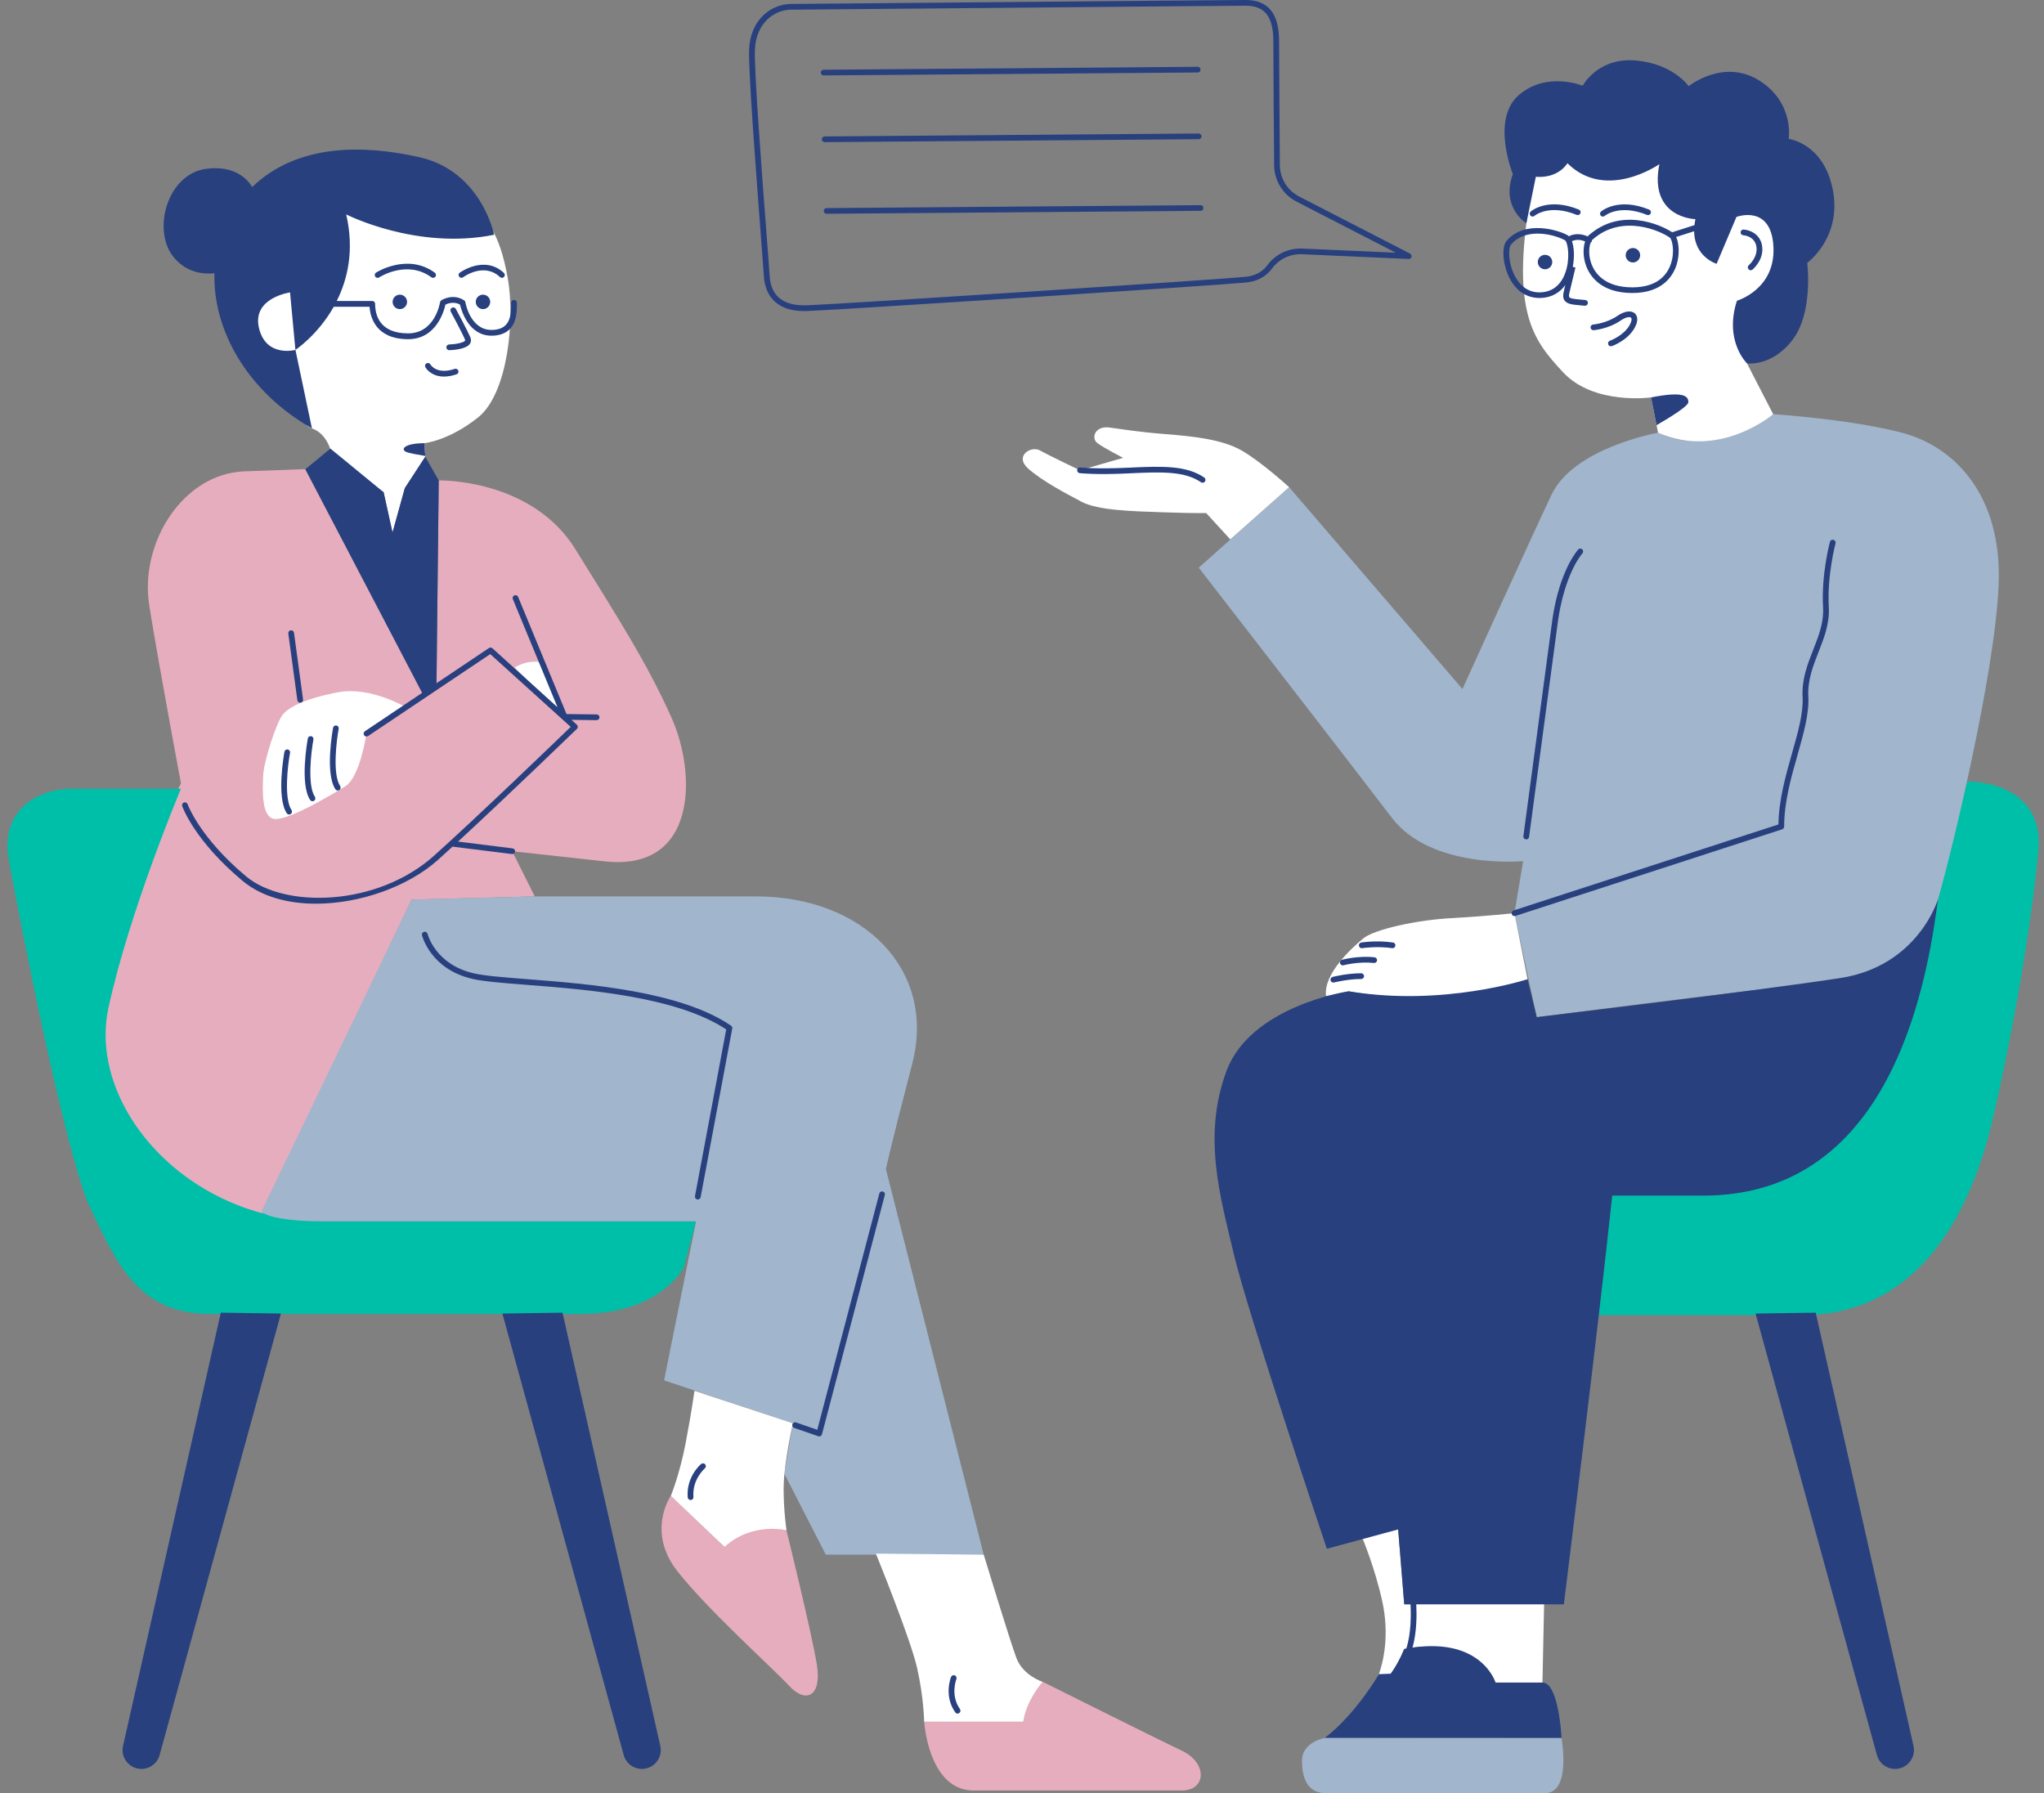 <?xml version="1.0" encoding="UTF-8"?><svg xmlns="http://www.w3.org/2000/svg" xmlns:xlink="http://www.w3.org/1999/xlink" height="431.7" preserveAspectRatio="xMidYMid meet" version="1.0" viewBox="-1.8 0.0 492.1 431.7" width="492.1" zoomAndPan="magnify"><rect x="-1.8" y="0.0" width="492.1" height="431.7" fill="#808080" stroke="none"/><g id="change1_1"><path d="M143.83,207.38c-22.32-2.45-22.32-2.45-22.32-2.45l5.44,10.89l-29.66,0.77l-37.23,78.6 c0,0-34.62-11.88-37.07-38.01c-2.45-26.13,18.78-68.58,18.78-68.58s-5.17-27.49-7.62-42.73s8.16-31.84,22.86-32.39 c14.7-0.54,14.7-0.54,14.7-0.54l28.3,54.16l3.27-1.91l0.54-49.53c0,0,22.32-0.54,32.93,16.6c10.61,17.15,17.15,27.21,23.13,40.55 C165.88,186.15,166.15,209.83,143.83,207.38z M187.54,368.42c0,0-9.95-2.65-14.92,3.98l-12.93-12.27c0,0-5.97,8.62,1.66,18.23 c7.62,9.61,22.87,23.21,26.85,27.52s7.96,2.65,6.63-5.3C193.51,392.62,187.54,368.42,187.54,368.42z M282.69,421.46 c-6.3-2.98-33.48-16.58-33.48-16.58s-4.97,2.98-4.64,9.61h-23.87c0,0,0.99,16.58,11.93,16.58c10.94,0,44.09,0,50.06,0 C288.65,431.08,288.99,424.45,282.69,421.46z" fill="#e6adbe"/></g><g id="change2_1"><path d="M76.2,294.04c33.01,0,89.59,0,89.59,0l-3,11.15c0,0-5.57,11.15-24.86,11.15c-19.29,0-71.59,0-89.17,0 c-17.58,0-22.72-12.86-28.72-25.29c-6-12.43-17.58-72.02-19.72-84.02s6.86-17.15,15.43-17.15c8.57,0,26.02,0,26.02,0 s-12.31,29.15-17.45,52.73C19.18,266.18,43.19,294.04,76.2,294.04z M471.8,188.15c0,0-9.43,38.58-15.43,60.87 c-6,22.29-28.31,38.15-46.32,38.15c-18,0-24.42-0.43-24.42-0.43l-5.41,29.88c0,0,25.1,0,51.68,0c26.58,0,40.33-21.73,46.33-48.31 c6-26.58,9.43-49.73,10.72-63.44C490.23,191.16,478.23,188.15,471.8,188.15z" fill="#00BFA8"/></g><g id="change3_1"><path d="M211.49,281.47l23.54,92.81H197l-9.96-19.47l2.03-12.15l-30.99-10.33l7.7-38.29c0,0-76.2,0-89.59,0 c-13.39,0-15.06-2.36-15.06-2.36l36.16-75.1l29.66-0.77c0,0,27.49,0,53.29,0c25.81,0,43.46,17.67,37.58,40.3 C211.94,278.75,211.49,281.47,211.49,281.47z M456.11,104.18c-12.52-3.28-31-4.47-31-4.47s-15.2,10.73-27.72,4.47 c0,0-20.27,3.58-25.64,14.9c-5.37,11.33-21.46,46.8-21.46,46.8l-41.73-48.59l-21.76,19.38c0,0,36.96,47.7,46.5,60.22 c9.54,12.52,31.6,10.43,31.6,10.43l-2.09,12.52l5.37,25.04c0,0,48.59-6.26,66.48-8.05c17.89-1.79,27.13-10.14,30.11-20.27 c2.98-10.14,13.71-53.96,14.61-75.72C480.26,119.09,468.63,107.46,456.11,104.18z M317.6,418.33c0,0-5.94,0.82-5.94,5.56 c0,4.74,1.65,7.83,5.77,7.83c4.12,0,46.15,0,52.67,0c6.52,0,4.03-13.32,4.03-13.32L317.6,418.33z" fill="#a1b5cc"/></g><g id="change4_1"><path d="M120.45,67.02c1.78,9.96,0,27.76-7.12,33.45c-7.12,5.69-12.99,6.23-12.99,6.23l0.25,3.24l-4.93,7.56 l-2.96,10.68l-2.14-9.69l-12.29-8.23c0,0-0.71-5.69-4.98-7.12S55.57,80.97,58.77,67.09c3.2-13.88,13.81-29.07,34.98-25.69 C114.93,44.78,118.67,57.06,120.45,67.02z M122.1,160.7l12.03,11.89l-5.53-13.13C128.6,159.46,125.55,158.63,122.1,160.7z M79.8,166.64c-7.6,1.38-11.7,3.4-13.36,5.2c-1.66,1.8-4.74,11.53-4.88,14.85c-0.14,3.32-0.55,10.5,3.04,10.5 c3.59,0,13.13-5.67,16.72-7.88s5.11-12.72,5.11-12.72l9.4-6.36C95.84,170.24,87.41,165.26,79.8,166.64z M242.9,399.16 c-1.6-4.28-7.87-24.88-7.87-24.88l-25.96-0.24c0,0,8.35,20.49,9.95,27.62c1.6,7.13,1.67,12.85,1.67,12.85s17.58,0,23.87,0 c0.59-4.97,4.64-9.61,4.64-9.61S244.51,403.43,242.9,399.16z M189.08,342.66l-23.68-7.82c0,0-0.71,5.17-2.14,12.65 c-1.43,7.48-3.56,12.65-3.56,12.65l12.93,12.27c6.69-6.09,14.92-3.98,14.92-3.98s-1.12-7.75-0.5-13.61 C187.67,348.95,189.08,342.66,189.08,342.66z M334.8,368.21l-8.67,1.94c0,0,3.03,7.07,4.85,15.35c1.82,8.28,0.2,14.74-0.81,17.57 l1.82,1.01c0,0,3.23-3.03,4.24-7.07c0,0,15.96-3.84,22.01,8.08h11.31l0.4-18.98h-33.7L334.8,368.21z M349.42,239.52 c14.66-1.51,16.54-3.78,16.54-3.78l-3.15-15.9c0,0-7.02,0.76-15.26,1.21s-18.51,2.68-21.18,4.91c-2.68,2.23-9.59,8.47-8.92,13.82 c5.06-0.56,5.42-1.12,5.42-1.12S334.76,241.03,349.42,239.52z M278.73,104.51c-6.69-0.53-10.04-1.14-13.47-1.59 c-3.43-0.44-4.49,2.55-2.82,3.79c1.67,1.23,6.16,3.52,6.16,3.52l-10.39,2.99c0,0-7.4-3.52-9.6-4.76c-2.2-1.23-6.25,1.32-2.91,4.32 c3.35,2.99,8.89,5.9,12.86,8.01c3.96,2.11,12.24,2.29,19.81,2.55c7.57,0.26,10.22,0.18,10.22,0.18l5.81,6.34l14.16-12.57 c0,0-6.67-6.1-11.43-8.83C292.38,105.74,285.42,105.04,278.73,104.51z M427.87,42.4c-3.02-24.34-55.27-27.91-60.77,2.27 c-5.5,30.18,0,36.98,7.42,44.96c7.42,7.97,21.17,6.05,21.17,6.05l1.69,8.51c14.89,6.51,27.72-4.47,27.72-4.47L418.8,87.5 C418.8,87.5,430.89,66.73,427.87,42.4z" fill="#fff"/></g><g id="change5_1"><path d="M157.17,420.33c0.64,2.84-1.52,5.54-4.43,5.54h0c-2.05,0-3.85-1.37-4.38-3.35l-29.21-106.28l14.48-0.21 L157.17,420.33z M435.34,316.03l-14.48,0.21l29.21,106.28c0.54,1.98,2.33,3.35,4.38,3.35c2.91,0,5.07-2.7,4.43-5.54L435.34,316.03z M27.82,420.33c-0.64,2.84,1.52,5.54,4.43,5.54h0c2.05,0,3.85-1.37,4.38-3.35l29.21-106.28l-14.48-0.21L27.82,420.33z M464.76,216.56c0,0-4.77,15.98-23.4,18.89c-18.63,2.91-73.18,9.43-73.18,9.43l-2.22-9.14c0,0-20.38,6.7-43.09,2.91 c0,0-23.58,3.49-29.4,19.22c-5.82,15.72-1.46,30.28,1.75,43.96c3.2,13.68,22.42,71.04,22.42,71.04l17.18-4.66l1.46,18.05h1.51 c0.12,2.32,0.18,6.98-1.03,10.66c-0.17,0.03-0.34,0.06-0.51,0.09c0,0-1.22,3.13-3.23,5.94l-2.83,0.11c0,0-5.49,9.54-13.02,15.33 h56.98c0,0-0.65-13.31-4.58-13.31c-3.92,0-11.31,0-11.31,0s-3.26-10.83-19.99-8.42c1.06-3.75,1.03-8.1,0.9-10.41h35.53 c0,0,8.44-67.83,11.65-98.4c0,0,4.08,0,21.84,0C425.93,287.86,456.72,280.36,464.76,216.56z M391.33,63.19 c0.96,0,1.74-0.78,1.74-1.74c0-0.96-0.78-1.74-1.74-1.74c-0.96,0-1.74,0.78-1.74,1.74C389.59,62.41,390.37,63.19,391.33,63.19z M370.17,64.83c0.96,0,1.74-0.78,1.74-1.74c0-0.96-0.78-1.74-1.74-1.74c-0.96,0-1.74,0.78-1.74,1.74 C368.43,64.05,369.21,64.83,370.17,64.83z M319.04,235.19c-0.37,0.09-0.59,0.47-0.5,0.84c0.08,0.31,0.36,0.52,0.67,0.52 c0.06,0,0.11-0.01,0.17-0.02c0.03-0.01,3.38-0.83,6.53-0.83c0.38,0,0.69-0.31,0.69-0.69s-0.31-0.69-0.69-0.69 C322.58,234.31,319.19,235.15,319.04,235.19z M328.97,231.84c0.36,0.04,0.72-0.23,0.76-0.61c0.04-0.38-0.23-0.72-0.61-0.76 c-3.93-0.43-7.65,0.55-7.81,0.59c-0.37,0.1-0.59,0.48-0.49,0.84c0.08,0.31,0.36,0.51,0.67,0.51c0.06,0,0.12-0.01,0.18-0.02 C321.7,232.38,325.29,231.43,328.97,231.84z M333.36,228.27c0.03,0,0.07,0.01,0.1,0.01c0.34,0,0.63-0.25,0.68-0.59 c0.06-0.38-0.2-0.73-0.58-0.78c-3.91-0.58-7.47-0.02-7.62,0c-0.38,0.06-0.63,0.41-0.57,0.79c0.06,0.38,0.39,0.64,0.79,0.57 C326.19,228.27,329.67,227.73,333.36,228.27z M270.01,112.59c-7.81,0.39-11.69-0.04-11.72-0.05c-0.4-0.05-0.72,0.23-0.76,0.61 c-0.04,0.38,0.23,0.72,0.61,0.76c0.16,0.02,4.01,0.45,11.95,0.05c8.16-0.41,13.4-0.47,17.25,2.14c0.12,0.08,0.25,0.12,0.39,0.12 c0.22,0,0.44-0.11,0.57-0.3c0.21-0.32,0.13-0.74-0.18-0.96C283.9,112.12,278.47,112.17,270.01,112.59z M375.72,56.71 c0.06,0.04,0.12,0.12,0.18,0.17c1.79-0.92,3.6-0.38,4.56,0.04c0.06-0.07,0.11-0.16,0.18-0.22c7.75-6.91,17.4-2.62,20.13-0.78 l5.38-1.72c0.05-0.46,0.12-0.93,0.23-1.44c0,0-11.29-0.22-8.68-13.24c0,0-12.81,9.01-22.14-0.22c0,0-2.06,3.69-7.6,3.26 l-2.28,11.18c0,0-6.19-3.69-3.26-11.83c0,0-5.32-13.13,1.41-18.99c6.73-5.86,15.41-2.28,15.41-2.28s3.58-6.84,12.7-6.08 c9.12,0.76,12.81,6.19,12.81,6.19s8.36-6.73,16.93-1.41c8.57,5.32,7.16,14.11,7.16,14.11s8.47,0.98,10.64,12.37 c2.17,11.4-6.19,17.47-6.19,17.47s1.52,11.83-3.47,18.45c-4.99,6.62-11.02,5.74-11.02,5.74s-5.58-5.31-2.43-15.08 c0,0,9.33-2.71,8.79-13.02c-0.54-10.31-8.9-7.16-8.9-7.16l-4.78,11.29c0,0-5.34-1.59-5.41-7.84l-4.33,1.38 c0.7,1.52,0.9,4.32,0.05,6.86c-0.83,2.48-3.3,6.63-10.58,6.63c-7.53,0-10.19-4.03-11.11-6.44c-0.83-2.17-0.79-4.45-0.28-5.98 c-0.71-0.3-1.95-0.63-3.17-0.06c0.54,1.51,0.65,3.89,0.2,6.18l0.65,0.16c0,0-0.96,3.94-1.49,6.22c-0.07,0.32-0.13,0.74,0,0.93 c0.25,0.35,1.39,0.45,2.7,0.57c0.36,0.03,0.75,0.07,1.17,0.11c0.38,0.04,0.65,0.38,0.61,0.76c-0.04,0.35-0.34,0.62-0.68,0.62 c-0.02,0-0.05,0-0.07,0c-0.41-0.04-0.79-0.08-1.15-0.11c-1.85-0.17-3.07-0.28-3.7-1.14c-0.48-0.66-0.36-1.48-0.23-2.05 c0.12-0.5,0.25-1.08,0.39-1.68c-1.31,1.81-3.16,2.88-5.46,3.08c-0.26,0.02-0.52,0.03-0.77,0.03c-3.04,0-5.56-1.65-7.16-4.71 c-1.64-3.15-2.01-7.53-0.76-9.03C365.31,52.77,373.73,55.47,375.72,56.71z M381.56,57.73c-0.03,0.03-0.07,0.09-0.1,0.13 c0,0.12-0.02,0.25-0.1,0.36c-0.05,0.08-0.13,0.14-0.2,0.19c-0.41,1.06-0.59,3.08,0.22,5.22c0.79,2.07,3.12,5.55,9.82,5.55 c6.1,0,8.41-3.09,9.28-5.69c1.03-3.09,0.22-5.92-0.23-6.25C398.3,55.77,388.83,51.25,381.56,57.73z M361.96,58.92 c-0.65,0.77-0.7,4.39,0.93,7.5c1.03,1.97,2.99,4.26,6.59,3.94c4.01-0.35,5.43-3.81,5.92-5.84c0.8-3.34,0.1-6.33-0.39-6.64 c-0.98-0.61-3.73-1.64-6.63-1.64C366.06,56.24,363.65,56.89,361.96,58.92z M385.8,82.03c-0.36,0.13-0.55,0.52-0.42,0.88 c0.1,0.28,0.37,0.46,0.65,0.46c0.08,0,0.15-0.01,0.23-0.04c0.15-0.05,3.77-1.35,5.46-4.35c1.2-2.14,0.46-3.17,0.08-3.52 c-0.89-0.81-2.51-0.58-4.23,0.6c-2.61,1.8-5.77,2.07-5.81,2.07c-0.38,0.03-0.66,0.36-0.63,0.74c0.03,0.38,0.39,0.66,0.74,0.63 c0.14-0.01,3.55-0.3,6.48-2.31c1.37-0.94,2.27-0.94,2.52-0.71c0.22,0.2,0.2,0.85-0.35,1.82C389.09,80.84,385.84,82.01,385.8,82.03z M384.55,51.97c0.03-0.03,3.53-2.94,10.17-0.23c0.35,0.14,0.75-0.02,0.9-0.38c0.14-0.35-0.03-0.75-0.38-0.9 c-7.41-3.02-11.42,0.32-11.59,0.47c-0.29,0.25-0.32,0.68-0.07,0.97c0.14,0.16,0.33,0.24,0.52,0.24 C384.26,52.14,384.42,52.08,384.55,51.97z M367.62,51.97c0.14-0.12,3.58-2.92,10.17-0.24c0.35,0.14,0.75-0.02,0.9-0.38 c0.14-0.35-0.03-0.75-0.38-0.9c-7.41-3.02-11.42,0.32-11.59,0.47c-0.29,0.25-0.32,0.68-0.07,0.97c0.14,0.16,0.33,0.24,0.53,0.24 C367.33,52.14,367.49,52.08,367.62,51.97z M365.65,202.09c0.34,0,0.64-0.25,0.68-0.6l6.77-50.59c1.07-8.94,3.84-15.01,6.09-17.7 c0.24-0.29,0.2-0.73-0.09-0.97c-0.29-0.24-0.73-0.2-0.97,0.09c-1.15,1.38-5.01,6.79-6.4,18.41l-6.77,50.58 c-0.05,0.38,0.21,0.72,0.59,0.77C365.59,202.08,365.62,202.09,365.65,202.09z M438.77,130.44c-0.09,0.32-2.11,7.96-1.66,15.74 c0.21,3.68-1.04,6.87-2.37,10.24c-1.37,3.49-2.79,7.1-2.56,11.41c0.21,3.82-1.12,8.52-2.54,13.5c-1.5,5.28-3.19,11.25-3.28,17.16 l-63.76,20.71c-0.36,0.12-0.56,0.51-0.44,0.87c0.09,0.29,0.36,0.48,0.66,0.48c0.07,0,0.14-0.01,0.21-0.03l64.23-20.86 c0.28-0.09,0.48-0.36,0.48-0.66c0-5.88,1.64-11.68,3.23-17.28c1.44-5.09,2.81-9.9,2.59-13.95c-0.22-4,1.15-7.47,2.47-10.83 c1.32-3.36,2.69-6.83,2.46-10.82c-0.44-7.55,1.6-15.23,1.62-15.3c0.1-0.37-0.12-0.75-0.49-0.85 C439.25,129.86,438.87,130.07,438.77,130.44z M419.24,63.84c-0.29,0.25-0.33,0.68-0.08,0.97c0.14,0.16,0.33,0.25,0.53,0.25 c0.15,0,0.31-0.05,0.44-0.16c0.12-0.1,2.92-2.48,2.27-5.88c-0.54-2.83-3.12-3.69-4.42-3.75c-0.42-0.03-0.7,0.28-0.72,0.65 c-0.02,0.38,0.27,0.7,0.65,0.72c0.11,0.01,2.66,0.17,3.13,2.63C421.53,61.87,419.26,63.82,419.24,63.84z M125.15,235.74 c-5.49-0.43-10.23-0.79-12.86-1.4c-9.17-2.1-11.08-9.2-11.15-9.5c-0.09-0.37-0.47-0.59-0.84-0.5c-0.37,0.09-0.59,0.47-0.5,0.83 c0.08,0.33,2.16,8.22,12.18,10.51c2.73,0.62,7.29,0.98,13.06,1.43c14.37,1.12,36,2.79,48,10.72l-7.52,40.14 c-0.07,0.37,0.18,0.73,0.55,0.8c0.04,0.01,0.09,0.01,0.13,0.01c0.33,0,0.61-0.23,0.68-0.56l7.61-40.59 c0.05-0.27-0.06-0.54-0.29-0.7C161.98,238.6,139.82,236.88,125.15,235.74z M210.74,286.86c-0.37-0.1-0.75,0.12-0.84,0.49 l-14.94,56.88l-5.1-1.77c-0.36-0.13-0.75,0.07-0.88,0.43c-0.13,0.36,0.07,0.75,0.42,0.88l5.8,2.01c0.07,0.03,0.15,0.04,0.23,0.04 c0.11,0,0.22-0.03,0.32-0.08c0.17-0.09,0.29-0.25,0.34-0.43l15.13-57.6C211.33,287.33,211.11,286.96,210.74,286.86z M167,352.46 c-0.15,0.12-3.62,3.08-3.23,8.04c0.03,0.36,0.33,0.63,0.69,0.63c0.02,0,0.04,0,0.06,0c0.38-0.03,0.66-0.36,0.63-0.74 c-0.34-4.23,2.71-6.84,2.74-6.87c0.29-0.25,0.33-0.68,0.09-0.97C167.73,352.26,167.3,352.22,167,352.46z M228.45,404.25 c0.14-0.35-0.03-0.75-0.38-0.9c-0.36-0.15-0.75,0.03-0.9,0.38c-0.07,0.18-1.79,4.54,1.01,8.53c0.13,0.19,0.35,0.29,0.56,0.29 c0.14,0,0.27-0.04,0.4-0.13c0.31-0.22,0.39-0.65,0.17-0.96C226.95,408.11,228.43,404.29,228.45,404.25z M107.18,203.8 c0.06,0.03,0.12,0.05,0.19,0.06l14.06,1.75c0.03,0,0.06,0.01,0.09,0.01c0.34,0,0.64-0.26,0.68-0.6c0.05-0.38-0.22-0.72-0.6-0.77 l-13.12-1.64c11.79-10.87,28.42-26.95,28.61-27.13c0.14-0.13,0.21-0.32,0.21-0.51s-0.09-0.37-0.23-0.5l-1.29-1.17l6.05,0.08 c0,0,0.01,0,0.01,0c0.38,0,0.68-0.3,0.69-0.68c0-0.38-0.3-0.69-0.68-0.7l-7.26-0.09l-11.65-28.2c-0.15-0.35-0.55-0.52-0.9-0.37 c-0.35,0.14-0.52,0.55-0.37,0.9l10.74,26.02l-15.65-14.18c-0.23-0.21-0.58-0.24-0.85-0.06l-12.62,8.46l0.54-48.8l-3.24-5.72 l-4.93,7.56l-2.96,10.68l-2.14-9.69l-12.81-10.51l-6.04,4.97l28.13,53.83l-13.79,9.25c-0.32,0.21-0.4,0.64-0.19,0.96 c0.21,0.32,0.64,0.4,0.96,0.19l29.41-19.72L135.6,175c-3.42,3.31-22.56,21.75-32.9,31.01c-13.67,12.25-35.92,12.75-45.22,5 c-11.16-9.3-14.09-17.31-14.11-17.39c-0.13-0.36-0.52-0.55-0.88-0.42c-0.36,0.13-0.55,0.52-0.42,0.88 c0.12,0.34,3.05,8.42,14.53,17.99c4.6,3.83,10.95,5.5,17.68,5.5c10.65,0,22.24-4.17,29.34-10.53 C104.72,206.05,105.92,204.96,107.18,203.8z M70.48,169.18c0.03,0,0.06,0,0.09-0.01c0.38-0.05,0.64-0.4,0.59-0.78l-2.18-16.05 c-0.05-0.38-0.39-0.64-0.78-0.59c-0.38,0.05-0.64,0.4-0.59,0.78l2.18,16.05C69.84,168.93,70.14,169.18,70.48,169.18z M92.72,72.68 c0,0.96,0.78,1.74,1.74,1.74c0.96,0,1.74-0.78,1.74-1.74s-0.78-1.74-1.74-1.74C93.5,70.94,92.72,71.72,92.72,72.68z M112.74,72.68 c0,0.96,0.78,1.74,1.74,1.74c0.96,0,1.74-0.78,1.74-1.74s-0.78-1.74-1.74-1.74C113.52,70.94,112.74,71.72,112.74,72.68z M111.36,82.73c0.28-0.44,0.31-0.96,0.09-1.48c-0.84-1.96-3.4-6.68-3.51-6.88c-0.18-0.33-0.6-0.46-0.94-0.28 c-0.33,0.18-0.46,0.6-0.28,0.94c0.03,0.05,2.64,4.87,3.45,6.77c0.05,0.13,0.03,0.16,0.01,0.19c-0.33,0.51-2.26,0.9-3.85,0.94 c-0.38,0.01-0.68,0.33-0.67,0.71c0.01,0.37,0.32,0.67,0.69,0.67c0.01,0,0.01,0,0.02,0C107.06,84.29,110.47,84.13,111.36,82.73z M105.09,90.66c0.86,0,1.86-0.15,3.02-0.54c0.36-0.12,0.56-0.51,0.44-0.87c-0.12-0.36-0.51-0.56-0.87-0.44 c-4.35,1.45-5.8-0.96-5.86-1.07c-0.18-0.33-0.6-0.45-0.93-0.27c-0.33,0.18-0.46,0.6-0.28,0.94 C100.67,88.52,101.88,90.66,105.09,90.66z M102.06,66.76c0.12,0.09,0.27,0.13,0.41,0.13c0.21,0,0.42-0.1,0.56-0.28 c0.22-0.31,0.16-0.74-0.15-0.96c-6.58-4.82-14.08-0.07-14.15-0.02c-0.32,0.21-0.41,0.63-0.2,0.95c0.21,0.32,0.63,0.41,0.95,0.21 C89.74,66.61,96.26,62.51,102.06,66.76z M108.88,65.65c-0.31,0.23-0.37,0.66-0.14,0.96c0.23,0.31,0.66,0.37,0.96,0.14 c0.2-0.15,5.03-3.64,8.87-0.05c0.13,0.12,0.3,0.19,0.47,0.19c0.18,0,0.37-0.07,0.5-0.22c0.26-0.28,0.25-0.71-0.03-0.97 C114.83,61.33,108.94,65.61,108.88,65.65z M49.82,65.8c-0.35,13.44,7.62,28.26,23.48,37.34l-3.97-18.9c0,0-7.11,1.93-8.79-5.31 s7.49-8.53,7.49-8.53l1.29,13.84c0,0,5.36-3.54,9.23-10.38h8.62c0.18,2.49,1.48,7.8,9.3,7.8c6.73,0,8.62-6.71,8.97-8.32 c0.56-0.28,2.02-0.83,3.51-0.01c0.34,1.47,2.09,7.49,7.57,7.49c1.88,0,3.35-0.53,4.38-1.56c1.76-1.77,1.75-4.58,1.74-6.09l0-0.28 c0-0.38-0.31-0.69-0.69-0.69s-0.69,0.31-0.69,0.69l0,0.28c0.01,1.4,0.02,3.75-1.34,5.11c-0.76,0.77-1.91,1.15-3.4,1.15 c-5.06,0-6.24-6.4-6.28-6.67c-0.03-0.19-0.14-0.36-0.31-0.46c-2.71-1.75-5.37-0.07-5.48,0c-0.16,0.11-0.28,0.28-0.31,0.47 c-0.05,0.31-1.26,7.49-7.68,7.49c-6.91,0-7.95-4.45-7.95-7.11c0-0.38-0.31-0.69-0.69-0.69h-8.55c2.64-5.26,4.26-12.23,2.28-20.84 c0,0,16.96,8.67,35.61,4.9c0,0-3.01-15.26-17.9-18.65c-13.13-2.99-29.33-3.48-40.34,7.16c-1.16-1.92-4.19-5.24-10.99-4.4 c-9.43,1.16-13.17,14.72-8.01,21.18C42.97,65.6,46.99,66.06,49.82,65.8z M96.08,108.84c0.58,0.24,2.4,0.59,4.5,0.93l-0.23-3.07 C95.67,106.7,94.44,108.16,96.08,108.84z M79.19,174.66c-0.38-0.07-0.73,0.18-0.8,0.55c-0.08,0.45-2,10.96,0.56,14.8 c0.13,0.2,0.35,0.31,0.57,0.31c0.13,0,0.26-0.04,0.38-0.12c0.32-0.21,0.4-0.64,0.19-0.96c-1.87-2.8-0.89-10.9-0.35-13.79 C79.81,175.09,79.56,174.73,79.19,174.66z M73.11,177.24c-0.38-0.07-0.73,0.18-0.8,0.55c-0.08,0.45-2,10.96,0.56,14.8 c0.13,0.2,0.35,0.31,0.57,0.31c0.13,0,0.26-0.04,0.38-0.12c0.32-0.21,0.4-0.64,0.19-0.96c-1.87-2.8-0.89-10.9-0.35-13.78 C73.73,177.67,73.48,177.31,73.11,177.24z M67.48,180.44c-0.38-0.07-0.73,0.18-0.8,0.55c-0.08,0.45-2,10.96,0.56,14.8 c0.13,0.2,0.35,0.31,0.57,0.31c0.13,0,0.26-0.04,0.38-0.12c0.32-0.21,0.4-0.64,0.19-0.96c-1.87-2.8-0.89-10.9-0.35-13.78 C68.1,180.87,67.85,180.51,67.48,180.44z M191.86,74.89c-8.06,0-9.58-5.27-9.76-8.46c-0.06-1.07-0.33-4.56-0.7-9.4 c-1.13-14.84-3.03-39.68-2.85-45.02c0.24-7.26,5.29-11.06,10.14-11.06c1.99,0,25.06-0.21,49.47-0.43C266.23,0.26,295.24,0,298.12,0 c5.39,0,8.02,3.24,8.02,9.91c0,4.52,0.15,23.99,0.19,29.85c0.03,3.19,1.81,6.09,4.65,7.55l26.69,13.74 c0.29,0.15,0.43,0.48,0.35,0.79c-0.08,0.31-0.31,0.55-0.7,0.51l-25.63-1.14c-2.88-0.13-5.57,1.16-7.25,3.44 c-1.44,1.96-3.54,3.09-6.25,3.37c-6.22,0.64-98.08,6.6-105.69,6.86C192.29,74.89,192.07,74.89,191.86,74.89z M192.46,73.5 c7.6-0.25,99.38-6.21,105.59-6.85c2.31-0.24,4.08-1.18,5.28-2.81c1.95-2.65,5.09-4.15,8.42-4l22.49,1l-23.89-12.3 c-3.3-1.7-5.37-5.06-5.4-8.77c-0.05-5.86-0.19-25.34-0.19-29.86c0-5.9-2.05-8.53-6.64-8.53c-2.88,0-31.89,0.26-59.94,0.52 c-24.42,0.22-47.48,0.43-49.48,0.43c-4.19,0-8.55,3.34-8.76,9.73c-0.18,5.26,1.79,31.03,2.85,44.87c0.37,4.85,0.64,8.35,0.7,9.43 C183.76,71.28,186.78,73.69,192.46,73.5z M196.5,18.16C196.5,18.16,196.5,18.16,196.5,18.16l90.05-0.71c0.38,0,0.69-0.31,0.68-0.69 c0-0.38-0.31-0.68-0.69-0.68c0,0,0,0-0.01,0l-90.04,0.71c-0.38,0-0.69,0.31-0.68,0.69C195.81,17.85,196.12,18.16,196.5,18.16z M196.73,32.85c-0.38,0-0.69,0.31-0.68,0.69c0,0.38,0.31,0.68,0.69,0.68c0,0,0,0,0.01,0l90.04-0.71c0.38,0,0.69-0.31,0.68-0.69 c0-0.38-0.34-0.67-0.69-0.68L196.73,32.85z M287.25,49.39L197.2,50.1c-0.38,0-0.69,0.31-0.68,0.69c0,0.38,0.31,0.68,0.69,0.68 c0,0,0,0,0.01,0l90.04-0.71c0.38,0,0.69-0.31,0.68-0.69C287.94,49.7,287.63,49.39,287.25,49.39 C287.25,49.39,287.25,49.39,287.25,49.39z M404.68,96.81c0-1.59-1.45-2.61-8.99-1.13l1.33,6.68 C400.47,100.37,404.68,97.75,404.68,96.81z" fill="#28407E"/></g></svg>
